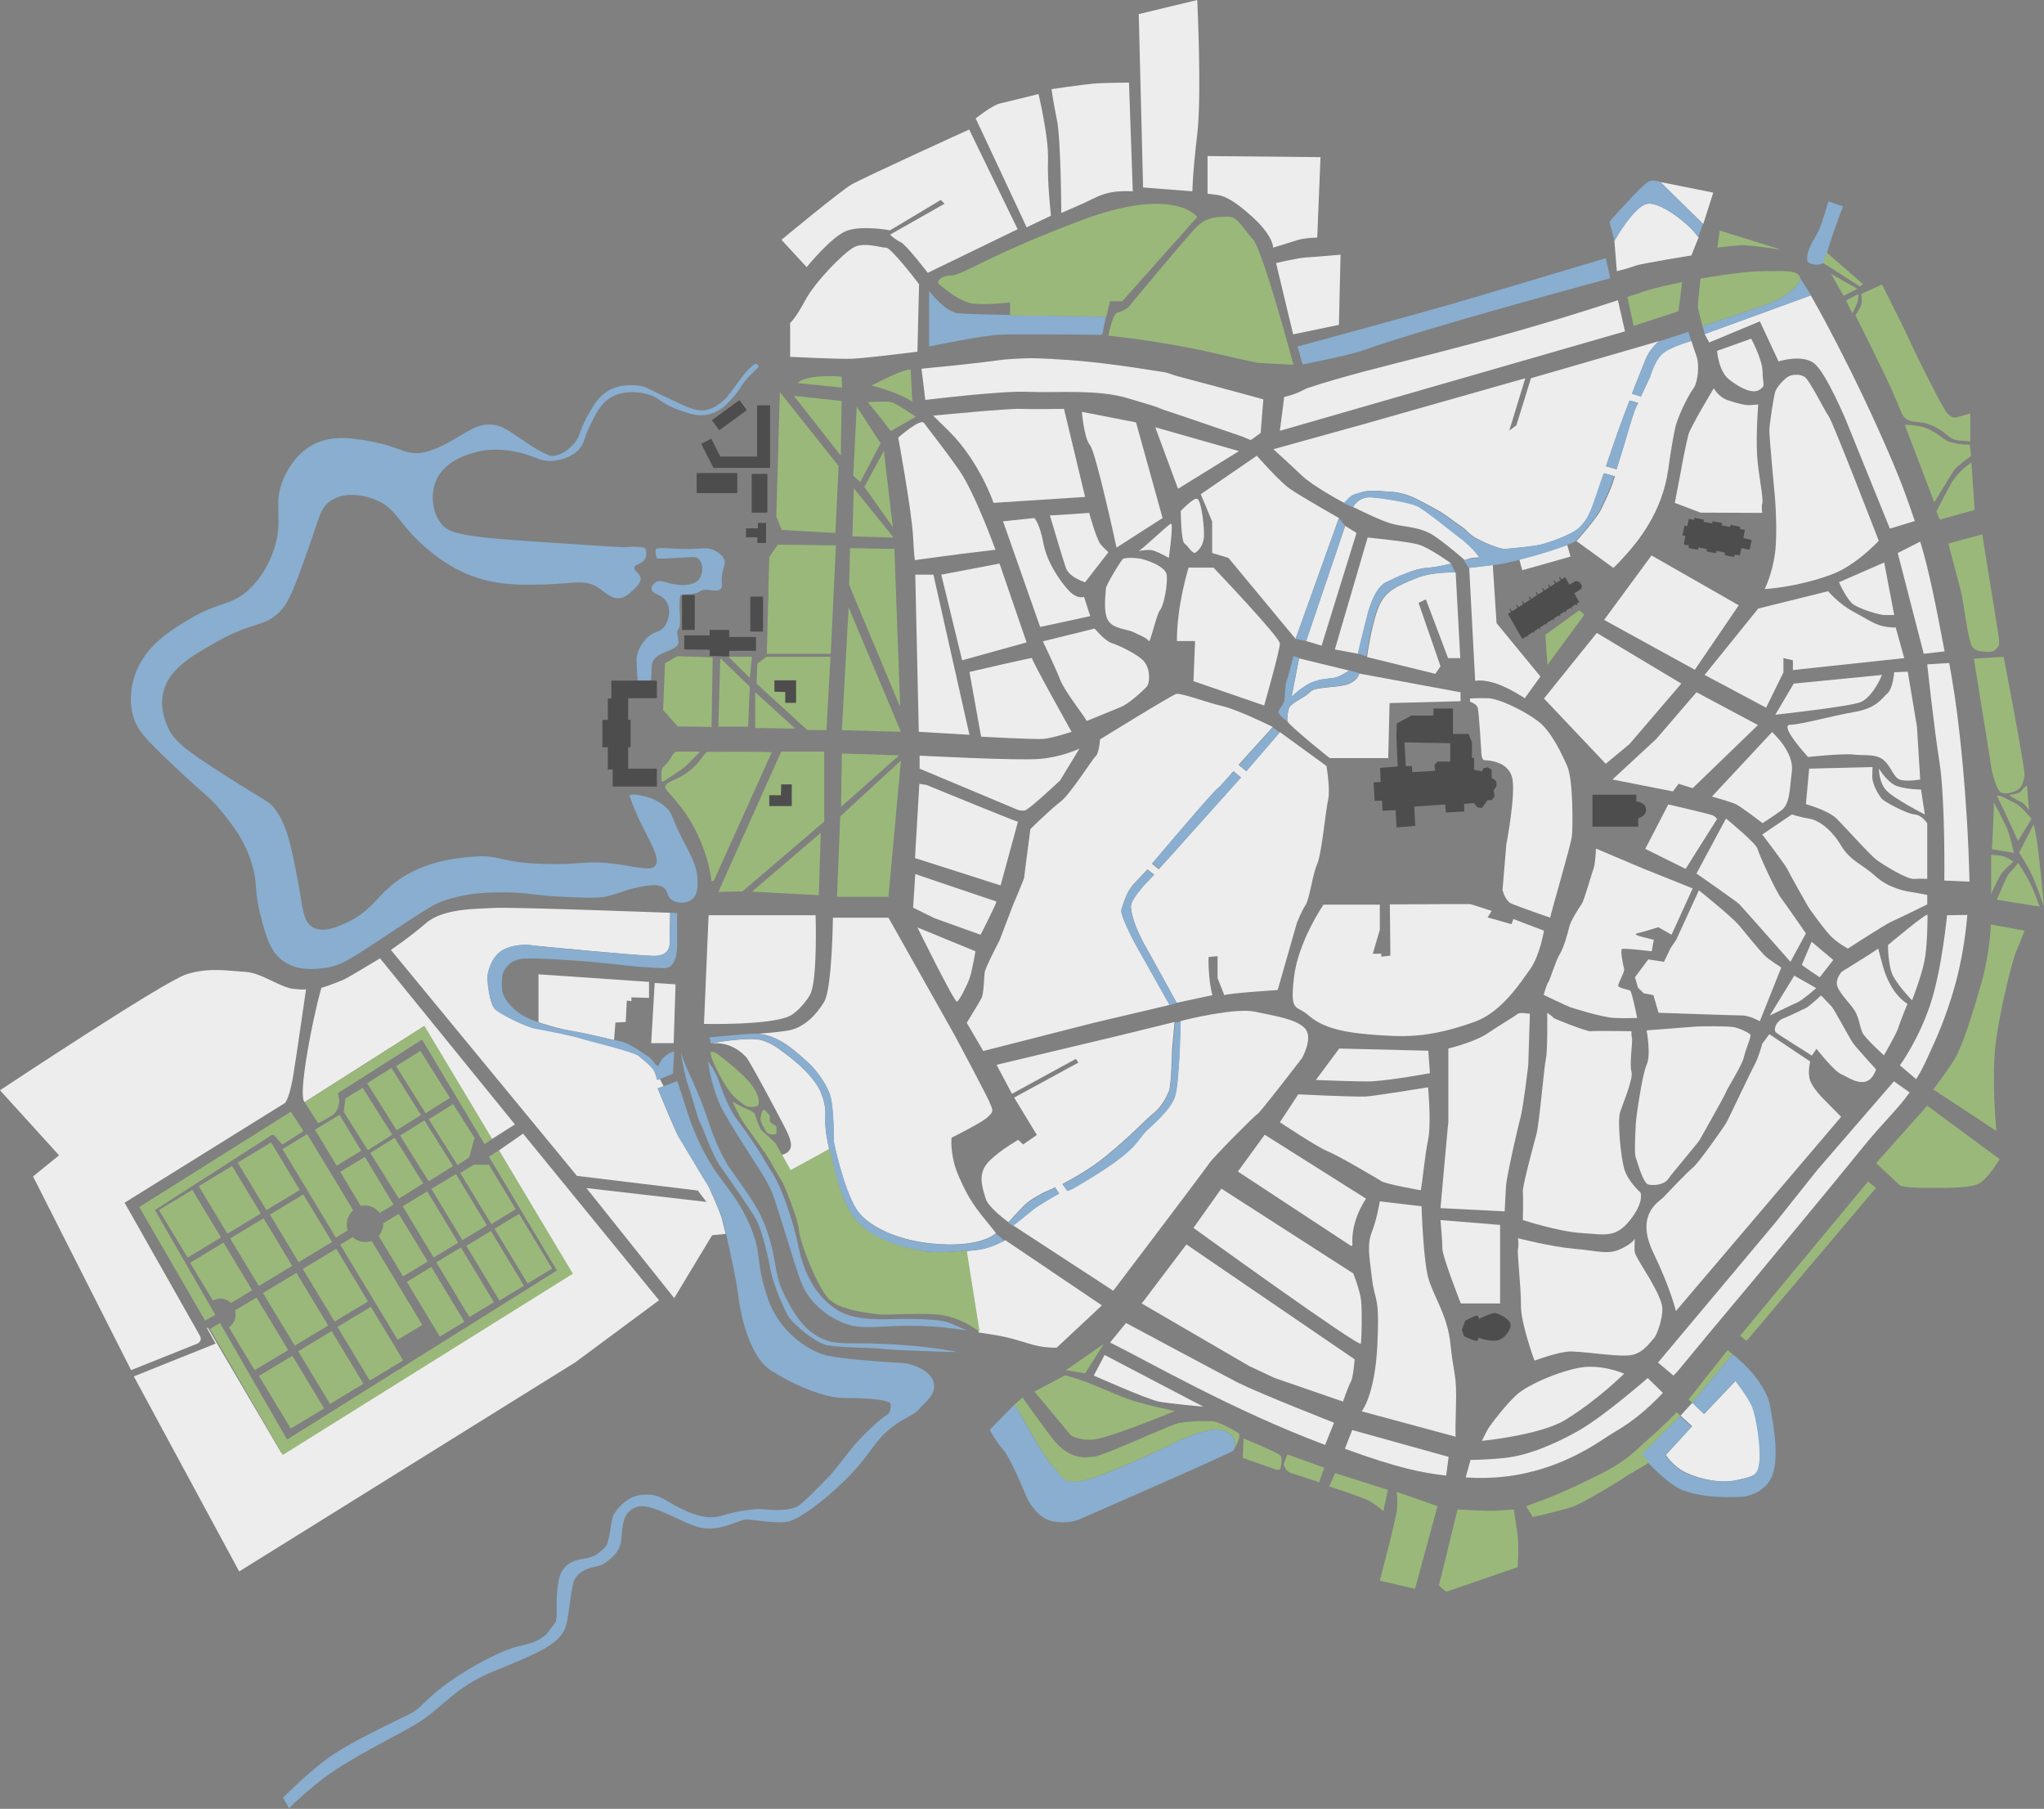 <?xml version="1.0" encoding="utf-8"?>
<!-- Generator: Adobe Illustrator 26.5.0, SVG Export Plug-In . SVG Version: 6.00 Build 0)  -->
<svg version="1.1" id="Livello_1" xmlns="http://www.w3.org/2000/svg" xmlns:xlink="http://www.w3.org/1999/xlink" x="0px" y="0px"
	 viewBox="0 0 754.6 667.6" style="enable-background:new 0 0 754.6 667.6;" xml:space="preserve">
<rect x="0" y="0" width="754.6" height="667.6" fill="#808080" stroke="none"/>
<style type="text/css">
	.st0{display:none;}
	.st1{display:inline;stroke:#000000;stroke-width:0.89;stroke-miterlimit:10;}
	.st2{fill:#EDEDED;}
	.st3{fill:#89AECF;}
	.st4{fill:#9AB87A;}
	.st5{fill:#4D4D4D;}
</style>
<g id="Livello_2_00000101073911736054876400000007648433737962889123_" class="st0">
	<path class="st1" d="M367.8,519.8c-18.3-2.7-59.9,12.2-102.8,14.9c-22.6,1.4-47.8,2-65.3,16.3C63.9,662.1,42.8,463.5,40.2,441.4
		c-0.5-21.3,67.4-107,64-124.1L58.4,254c-5.6-30,36.8-42.9,45.6-40.5c-4.6-31.3,26.6-28.8,52.2-39.9c10.8-7.3,23.7-18.4,33.1-9.6
		c5.1,4.7,17.2,4.7,20.1,4.2c2.7-0.5,3.2-1.6,8-13.4c2.7-6.7,6.4-7.9,9.7-10.1c6.5-4.6,10.6,1,12.1,1.4c8.5,2.3,14.9,7.6,21.7,5.9
		c7.5,1,10-9,18.4-17.8c17.4-18.4,20.4-22.2,19.7-29.7c-0.6-5.5,1.3-5.1-1.6-14.9c-1-3.3,2.6-6.5,4.5-9.6c3.1-5,7.2-3.2,16.1-4.1
		c20.3-2,21.8-21,49.6-35.6c5.8-3,18.1-5,35.6-8.2c3.8,0.1,30.7-2.5,34.7,8.8c2.6,7.4-6.4,14.2-3.1,19.4s13.4,0.2,23.5,3.8
		c12.1,4.4,16.9,18.6,22.5,34.7c13.6,39.3,75.9-0.5,77.3,2.2c52.7-1.4,80.4-43.5,116.9-0.7c15.4,18.1,60.9,149.2,66.6,168.1
		c21.7,132.9-61,174.7-64.9,184.8c-22.1,26.4-27.6,36.5-67,81.2c-22,33.9-87.1,15.8-117.3,10.1c-11-2.1-24.4-11.4-48.2-10
		c-17.8,4.6-32.2,7.7-41.9,10.6L367.8,519.8z"/>
</g>
<g id="Livello_1_00000049217459411168692530000013546976312261620393_">
	<g id="a">
		<path class="st2" d="M112.4,406.8l44.2-28.1l25,41.7l8.5-5.4l-49.8-61.3c0,0-12,7.3-13.7,8s-7.1,2.8-7.8,2.8
			S109.4,403,112.4,406.8z"/>
		<polyline class="st2" points="49.4,508 79.6,495.9 76.4,490.2 76.7,490 103.9,536.3 210.9,469.5 184.2,424.6 193.1,418.4 
			243.3,479.9 212.4,502.8 88.3,580 		"/>
		<path class="st2" d="M477.4,123.4l-6.3-26.3c0,0,7.8-1.9,11.3-2.1s12.5-1,12.5-1l-0.6,25.9L477.4,123.4L477.4,123.4z"/>
		<path class="st2" d="M470,91.4c0,0,0.2-4.2-7.6-11.3s-11.1-7.9-13.3-8.2s-3.3-0.4-3.3-0.4V57.6l41.7,0.4l-1.2,29.7
			c0,0-4.5,0-7.6,1S470,91.4,470,91.4L470,91.4z"/>
		<path class="st2" d="M489.7,282.7l-17.2-12.5l-12.4,14.4l-2.8-2.3c0.1-0.1,0.1-0.2,0.1-0.2l12.5-13.8c0,0-13.4-6.6-18.7-7.7
			c-5.3-1.2-15.2-4.9-16.9-4.5c-1.7,0.4-28.2,16.8-28.2,16.8s-0.3,5-1.6,6.2c-1.3,1.2-9.4,14.1-13,16.8S380.4,306,380.4,306
			s-2.3,17.4-2.3,17.9S374,334,374,334l-5,13.1c0,0-5.3,10.1-5.5,11.9s-0.3,7.9-1.2,9.5c-0.9,1.7-5.4,9-5.4,9l6.1,10.4l40.8-10.4
			l28-6.6l-13-23.1c0,0-5.4-10.3-4.8-12.1c0.7-1.8,1.6-6.3,4.7-9.6l4.9-5.2l2.5,1.9l-4.2,4.4l-2.1,2.7c0,0-2.4,2.9-2.3,4.9
			c0.5,6.4,5.8,15.2,5.8,15.2l5,9l6.1,11.1l13.2-2.8c0,0-0.8-2.6-1.2-7.3c-0.4-4.6-0.2-6.8-0.2-6.8l3.3-0.3v8.1l2.5,6.3
			c1.2-0.7,19.7-1.9,19.7-1.9l7-24.5c0.5-1.3,1.8-4.6,3.3-6.9s2.6-11.4,4.2-14.9c1.7-3.5,3.2-20.1,4.1-23.8
			C491.2,291.4,489.7,282.7,489.7,282.7z M425.3,318.8l0.3-0.4c0,0,22-26,23.8-27.3c1.2-0.9,3.9-4.2,5.9-6.4l2.8,2.3l-30.3,33.8
			L425.3,318.8z"/>
		<path class="st2" d="M502.4,248.7l-0.6-0.1c0,0-0.2,2.1-3.5,3.7c-3.3,1.6-12.7,1.1-14.4,2.9c-2.3,2.4-6.6,3.8-7.9,5.9
			c-0.4,0.7-1.2,4.7-0.4,5.6c3.1,3.4,15.3,13.1,15.3,13.1h21.6l0.5-20.3l26.2-0.7v-3.3L502.4,248.7L502.4,248.7z"/>
		<path class="st2" d="M492.7,250.2c2-0.4,5.4-2.7,5.4-2.7l-18.5-4.5l-2.8,14.3c0,0,3.1-3.1,6.6-4.9
			C486.9,250.5,490.7,250.5,492.7,250.2L492.7,250.2z"/>
		<path class="st2" d="M511.7,214.9c4.7-2.3,10.6-5,14.9-5.3c4.2-0.3,9.2-1.6,9.2-1.6s-8-5.8-12.1-7s-18.8-2.6-18.8-2.6l-12.1,41.3
			l8.6,1.6l0.8-3.3l2.5-10C504.6,227.9,507,217.2,511.7,214.9z"/>
		<path class="st2" d="M534.6,242.9h4.5l-1.7-31.6c0,0-8.7-0.4-14.8,2.2c-6.1,2.6-11.1,4.2-13.7,10.7c-2.5,6.2-4.1,17.3-4.2,18.2
			v0.1l25.2,6.2l1.9-2.8l-8.1-23.4l2.7-1.3L534.6,242.9z"/>
		<path class="st2" d="M626.3,131.4c-0.3-0.7-1.1-3.3-1.9-5.6c0,0-8.3,2.3-10.9,4.9c-2.7,2.6-4.3,8.3-4.3,8.3s-1.9,4-3.4,7.3l-3.3-1
			c1.8-4.8,3.8-9.6,4.9-12.4c1.7-4.4,5.1-7,5.1-7l-47.3,13.7l-5.4,17.4l-2.6,1.9l5.9-19.3l-60.2,17.1l-32.8,9.1
			c0,0,6.4,5.8,10.6,9.8c3.9,3.7,14.1,9.3,15.7,10.1l0,0c0,0,2.2-2.7,3.7-3.2s2.8-1,5-1.3s6.1,0.2,7.9,0.3c1.1,0,5.5,0.2,10.7,3
			s6.8,3.5,9.2,5.1c2.1,1.4,4.9,3.6,7.6,5.4c0,0,2.4,2.4,3.4,3c2.7,1.7,9.6,4.8,12,4.6c4.1-0.4,10.5-0.9,13.8-1.8
			c5.3-1.5,11.9-4.2,13.9-6.4c1.4-1.6,2.9-2.8,4.8-8.4c1.2-3.5,2.6-7.5,3.9-11.3l3.9,1.1c-0.3,0.8-0.5,1.6-0.7,2.2
			c-1.4,4.1-4.5,10.2-4.5,10.2c-2,3.8-9,11.5-9,11.5l0,0l13.6,9.9c0,0,0.7-0.4,4.8-5c3.9-4.4,13.3-15.3,15.5-31.5
			c1-7.3,1.9-12.2,2.6-15.4c0.7-3.2,4.2-11,6.8-14.5C626.8,140.9,627.5,134.8,626.3,131.4L626.3,131.4z M604,150.3
			c-0.9,1.6-4,12.5-4,12.5s-1.7,5.7-3.2,10.4l-3.9-1.1c2.3-6.9,4.3-12.5,4.3-12.5s2-5.6,4.4-11.8l3.2,0.9
			C604.4,149.5,604.1,150,604,150.3z"/>
		<path class="st2" d="M545.1,204.1c-1.4-1.7-3.8-4-6.5-6c-2-1.4-12.6-10.3-15.6-11.5c-2.9-1.2-12.6-2.9-17-3.1
			c-4.4-0.2-6.5,3.6-6.5,3.6l0,0c0.7,0.3,10.6,5.4,15.1,6.4c4.7,1.1,9.9,1,14.9,4.3c4.9,3.3,11.1,8.8,11.2,8.9l0,0l2.6-0.8l3-0.2
			C546.4,205.9,546,205.2,545.1,204.1z"/>
		<path class="st2" d="M481.7,379.5c-3.3-3.5-11.6-4.6-18.4-6.1s-24.6,2.6-27.5,3.5c0,0,0,0.1,0,0.2c0,2.2-0.5,23.1-2.1,27.7
			c-1.7,4.8-8,10.1-10.5,12.5s-2.7,4.5-9.2,9.7s-18.4,11.9-18.4,11.9l-1.6,0.6l-1.8-2.5c4.4-2.3,10.6-5.8,16.2-10.4
			c10.8-8.9,13.6-12.6,17.2-15.5s5.2-6.6,6-8.6s1.1-15.2,1.1-15.2l0.9-9.9v-0.2l-21.2,5.2L367.9,393l5.7,10.7l23.6-12.9l0.9,1.4
			l-23.7,12.9l8.4,13.8l-5.1,3.5l-1.8-1.7c0,0-9.2,5.3-12,9.4s-1.1,8.6,0,12.3c0.8,2.7,5.7,6.7,8.4,8.7c0,0,3.4-3.8,5.9-6.3
			s7.8-5,7.8-5s1.4-0.5,3.5-1.6l1.5,2.3l-0.9,0.4c0,0-7.1,4.1-8.6,5.2s-7.6,6.1-7.6,6.1l37.1,24.2c0,0,33.8-44.6,35.4-47
			s16.7-17.6,17.8-18.2c1.1-0.6,16.5-20.7,16.5-20.7S485,382.9,481.7,379.5z"/>
		<path class="st2" d="M259.9,377.9c0,0,24.7,0.6,31.8-3c2.6-1.3,6.8-6,7.8-8.8c2.3-6.7,1.6-28.3,1.6-28.3h-39.5L259.9,377.9
			L259.9,377.9z"/>
		<polygon class="st2" points="339.2,270.1 337.9,212.1 344.6,212.1 357.9,271.2 		"/>
		<path class="st2" d="M339.5,283.7l35.3,14.8c0,0,1.9,1,3.6,0.6s13-11.1,13-11.1l7.1-11.7c0,0-6.4,3.1-14.6,3.8s-44.4-1.2-44.4-1.2
			V283.7L339.5,283.7z"/>
		<path class="st2" d="M362.2,271.9c0,0,19.7,1.1,23.1,0.8s10.3-2.6,10.3-2.6s-15-26.8-14.6-27.2s-23.1,5.1-23.1,5.1L362.2,271.9
			L362.2,271.9z"/>
		<polygon class="st2" points="355.2,243.7 379,237.1 369,208 347.5,212.1 		"/>
		<path class="st2" d="M337.9,206.7l16.4-2.2l13.2-1.6c0,0-7.6-21-13.3-29.2c-5.7-8.2-11.8-15.8-13.1-17.6s-9.5,5.4-9.5,5.4
			s5,27,5.5,36.8S337.9,206.7,337.9,206.7L337.9,206.7z"/>
		<path class="st2" d="M375.8,303.3c-0.4,0.1-33.8-13.6-33.8-13.6l-2.6-0.4l-1.6,27.4l31.6,10.1L375.8,303.3z"/>
		<path class="st2" d="M362,345c0,0,6.3-12.2,5.8-12.3s-29.9-10.1-29.9-10.1l-0.8,12.4l7.9,3.9L362,345L362,345z"/>
		<path class="st2" d="M360.1,351.1c0,0-1.2,7.4-2.2,10.1s-3.7,8.1-4.6,8.5s-14.6-27.4-14.6-27.4L360.1,351.1L360.1,351.1z"/>
		<path class="st2" d="M401.2,266.1c-0.8-1.7-8.2-11-9.8-15.2s-6.4-14.2-6.4-14.2l19.1-4.7c0,0,3.9,4.6,6.2,5.3s10,4.2,12.2,7
			s2.1,7.8,0.8,9.2s-6.5,6.2-9.4,7.4S401.2,266.1,401.2,266.1L401.2,266.1z"/>
		<path class="st2" d="M384,231.4l18.5-4l-2.3-7.1c0,0-2.4,1-5.5-2.2s-8.2-10.5-9.5-17.6s-3.3-9.3-3.3-9.3l-11.6,1.2L384,231.4
			L384,231.4z"/>
		<path class="st2" d="M400.6,183.4l-33.8,2.2c0,0-5.1-15.2-16.5-26.5c-4.9-4.8-5.8-5.7-5.8-5.7s28-2.7,32.1-2.5s16.2,0,16.2,0
			L400.6,183.4L400.6,183.4z"/>
		<path class="st2" d="M387.6,190.2c0.6,0.1,14.5-0.9,14.5-0.9s2.7,9.9,4.3,11.7s2.8,2.8,2.8,2.8l-8.6,11.1c0,0-5.8-1.7-7.1-5.3
			C392.2,205.9,387.6,190.2,387.6,190.2z"/>
		<path class="st2" d="M414.7,206.2c-0.6,0.1-6.4,9.8-6.4,10.9s-1.2,8.7,0.8,11.9s6.9,3.1,9.3,4.3s5.2,2.2,5.7,3.3s2.8-9.8,4.2-11.5
			s2.9-9.7,2.4-13s-8.4-5.8-10.3-6S416.7,205.7,414.7,206.2z"/>
		<path class="st2" d="M431.5,205.9c0,0-3.5-2-5.7-2.7s-6.3,0.5-5.2,0s10.4-9.3,11.6-9.9S431.5,205.9,431.5,205.9z"/>
		<path class="st2" d="M429.2,191.2l-17,10.9c0,0-7.6-35.2-9.8-37.8s-3-12.3-3-12.3l20,3.9L429.2,191.2L429.2,191.2z"/>
		<polygon class="st2" points="457.4,166.5 434.9,180.4 426.5,157.7 		"/>
		<path class="st2" d="M441.1,204.1c0,0,3.5-1.8,3.4-7s-1.2-12.4-2.5-13s-6.1,4.5-6.1,4.5s0.1,11.1,1.4,12S439.8,203.9,441.1,204.1z
			"/>
		<path class="st2" d="M448,209.5h-9.2c0,0-4.4,14-4.3,27.1h6.7l-0.6,14.8l26.1,9c0,0,5.8-20.3,5.8-22.9
			C472.5,235.2,448,209.5,448,209.5L448,209.5z"/>
		<path class="st2" d="M465.4,159.8l1-12.4c-11.1-3.1-20.8-5.6-31.9-8.6c-1.2-0.3-3.2-1.2-4.5-1.4c-14.7-2.3-29.3-4.7-49.1-5.2
			c0,0-7.8,0.1-12.6,0.8c-4.7,0.7-18.7,2.2-21.2,2.4s-6.9,0.7-6.9,0.7l1.4,11.5c0,0,28-3.4,37.4-3c11,0.5,26.2-1.1,37.8,2.5
			c3.2,1,6,1.8,9.3,2.8c1.3,0.4,2.9,1.2,4.2,1.6c10.4,3.4,20.2,6.9,26.8,9.1c2.8,0.9,3.3,1.4,4.7,1.8L465.4,159.8L465.4,159.8z"/>
		<path class="st2" d="M485.8,398.6l8.6-11.6l32.9,0.8l0.6,8.3c0,0-13.5,2.5-21.3,3C502.1,399.3,485.8,398.6,485.8,398.6z"/>
		<path class="st2" d="M472.5,414.2l6.8-10.3c0,0,19.8,1,25,0.8c2.6-0.1,22.9-3.4,22.9-3.4s1.3,13.2,0,19.5s-2.1,16.3-2.7,18.5
			c0,0-12.6-2.2-14.4-3.3c-1.8-1.1-16.2-9.6-20-11.1S472.5,414.2,472.5,414.2z"/>
		<path class="st2" d="M504.3,442.4c-5.2,8-5.2,14.7-5,17c0,0.3-0.3,0.6-0.6,0.4L457,432.4l9.9-13.6L504.3,442.4L504.3,442.4z"/>
		<path class="st2" d="M440.6,453.2l10.3-14.5l48.7,31.3c0,0,2.6,6.5,2.9,10.2c0.4,3.7,0.2,14-0.1,15.7
			C502,497.6,440.6,453.2,440.6,453.2L440.6,453.2z"/>
		<path class="st2" d="M421.5,481.1l16.5-21.8l62.1,42.4c0,0-0.5,6.8-1.4,8.3s-2.9,7.3-2.9,7.3l-25.2-8.7l-9.4-4.4L421.5,481.1z"/>
		<path class="st2" d="M537.5,530.3l-34.8-9.4c0,0,4.9-5.8,5.8-24.6c0.9-18.7-0.9-15.4-2-24.4s-1.8-12.7,0-17.3s2.9-11.2,2.9-11.2
			l15.4,1.8c0,0,0.6,19.1,2.4,26.1c1.8,7,7.2,13.8,8.3,25s2.4,10.5,2,23.1C537.1,532.2,537.5,530.3,537.5,530.3L537.5,530.3z"/>
		<path class="st2" d="M531.8,450.3l22,1.8v29h-14.5c0,0-6.8-17.3-6.8-20.2S531.8,450.3,531.8,450.3z"/>
		<path class="st2" d="M547.1,531.8c0,0,21.5-2.1,30.7-7.7c12.1-7.4,21.8-17.1,21.8-17.1s-8.4-3.7-16.5-2.2s-18.4,6.1-22.6,9.5
			c-4.2,3.5-10.3,11.7-11,12.8S547.1,531.8,547.1,531.8z"/>
		<path class="st2" d="M566.5,502.2c0,0-5.1-13.9-5-20.4s-1.5-19.6-1.1-20.9s0-3.9,0-3.9s11.9,3.1,20.7,3.9c8.8,0.7,12.5,2.4,17.4,0
			s5.1-3.9,5.1-3.9s-0.4,4,0,5.5s5.7,9.7,5.9,10.3s4,6.4,4.2,10.1s-2,9.9-3.1,11s-3.5,5-7.7,6.1c-4.3,1.1-14.9-0.9-22.7-1.2
			C575.7,498.7,566.5,502.2,566.5,502.2z"/>
		<path class="st2" d="M555.5,447.1c-0.4,0-23.7-1.2-23.7-1.2s2.9-32.7,2.9-31.6s0-23.7,0-23.7V387c0,0,9.7-2.4,14.3-5.5
			s10.5-6.6,11.3-7.3s4.5,0,4.5,0l-0.6,18.9c0,0-1.8,15.5-2.9,19.5s-5.1,21.8-5.3,25S555.5,447.1,555.5,447.1L555.5,447.1z"/>
		<path class="st2" d="M562.2,450.3c0,0,13.2,4.3,21.7,4.8s12.5,2,17.9-4.8s3.8-10.2,3.8-10.2s-4.7-4.1-6-8.8
			c-1.3-4.7-2.5-17.6-1.5-20.8s5-12.4,4.2-15s0.5-11.1,0.2-12.3s-0.2-2.6-0.2-2.6s-13.8-0.2-15.1,0s-13.8-4.7-13.8-5
			s-2.2-1.8-2.2-1.8s0.2,14.1-0.5,17.1s-2.4,23.8-3.5,27.8s-5.2,19.3-5,21.1S562.2,450.3,562.2,450.3L562.2,450.3z"/>
		<path class="st2" d="M607.9,380.3c0,0,1.7,9.1,0,12.7s-4,20.4-4,21.7s-0.7,10.9,0,12.6s2.6,9.4,4.7,9.9s5.9,0,7.3-2.1
			s11.1-13.4,11.6-14.4s9-15.8,9.7-17.6c0.7-1.8,5.9-9.8,6.6-12.9s2.8-7.6,2.4-8.3s-4-2.4-6.1-2.8s-11.6-0.4-14.2-0.2
			S607.9,380.3,607.9,380.3L607.9,380.3z"/>
		<path class="st2" d="M617.1,345l7.8-17.1l-18.2-7.3l-17.5-7.4c0,0-0.2,5.6-0.9,7.4s-3.5,11.9-4.4,13.1s-4.1,6.2-4.6,8.5
			s-2.1,7.8-3.5,10s-3.5,9.3-4.2,10.3c-0.7,0.9-1.7,4.7-1.7,4.7s8.3,4,9.7,4.5s12,3.8,16.3,4s8.5,0,8.5,0s-1.9-9.7-2.6-10.1
			s-4.5-0.9-4.4-1.9s2.5-5.2,2.2-6.1s-1.4-6.4-0.9-7.3c0.3-0.5,11.1,0.8,11.1,0.8s0.6-4,0.8-4.2c0.2-0.1-8.8-1.8-6.3-2.4
			c3-0.7,7.9-2.3,7.9-2.3L617.1,345L617.1,345z"/>
		<path class="st2" d="M622.3,320.7l-14.9-7.4l8.5-16.4c0,0,15.1,3.5,16.3,4s1.7,1.4,1.7,1.4s-4.7,7.4-5.7,9
			S622.3,320.7,622.3,320.7L622.3,320.7z"/>
		<path class="st2" d="M626.3,322.4l10.9-20.3c0,0,11.1,9.1,11.6,11.1s6.6,15.4,8.7,18.2c2.1,2.8,9.2,13.1,9.2,13.1L661,355
			c0,0-17.9-20.3-18.9-21.3S626.3,322.4,626.3,322.4L626.3,322.4z"/>
		<path class="st2" d="M711.5,333.8v-3.5c0,0-4-0.8-6.1-1.1s-8.3-1.5-13-5.8s-9.4-5.7-12.7-11.3s-8-9.3-11.6-9.9s-6.6-1.6-6.6-1.6
			l-10.9,7.4c0,0,8.7,11.5,9.2,12.7c0.5,1.1,7.3,13.4,8.3,14.8s4.7,6.6,7.3,9.5s6.8,5.1,6.8,5.1s13.9-9,16-9.9
			S711.5,333.8,711.5,333.8L711.5,333.8z"/>
		<path class="st2" d="M705.9,369.2c0,0,3.4-8.8,4.5-14.2c1.2-5.7,1.2-16.1,1.2-17.3S697,348.8,697,348.8s0,8.4,2.1,11.8
			C701.6,364.9,705.9,369.2,705.9,369.2z"/>
		<path class="st2" d="M704.2,370.5c0,0-2.6,6.2-3.3,8.6s-5.4,10.4-5.4,10.4s-7.1-6.4-8-8.5s-1.2-5.4-2.8-8s-5.4-6.1-6.4-9
			c-0.9-2.8,1.7-5.4,1.7-5.4l10.1-6.3l3.3-2.2c0,0,1,4,1.7,6.4C696.2,360.6,699,367.3,704.2,370.5L704.2,370.5z"/>
		<path class="st2" d="M692.6,394.7c0,0-7.3-8-8.5-9.7s-7.1-12.7-7.8-13.4s-4-4.2-4-4.2s-4.5,4.2-5.7,4.7s-5.7,2.8-8.3,3.8
			s-3.8,4.2-2.6,5.2s13.2,8.5,13.2,8.5l1.7-2.5c0,0,6.6,8.4,9.2,9.4S689.6,403.4,692.6,394.7L692.6,394.7z"/>
		<path class="st2" d="M679.7,412.2l-6.8-6.9c0,0-3.5-3.5-4.6-6.4s0-7.1,0-7.1l-15.1-10.1l-2.6,3.5c0,0-1.2,4.6-2.8,7.7
			c-1.7,3.1-9.7,20.2-10.6,21.7S627,429.4,624.9,431c-2.1,1.7-9.4,9.4-11,11.1c-1.6,1.5-9,5.7-4.8,17.2c0.3,0.9,0.7,1.9,1.2,2.9
			c6.6,13.7,8.4,21.7,8.4,21.7L679.7,412.2L679.7,412.2z"/>
		<path class="st2" d="M711.5,324.4v-20.5c0,0-1.9-3.1-4.7-3.3s-11.1-4.7-12-5.7s-3.7-5.2-3.6-8.5l0.1-3.3l-23.4,0.6l-1.2,13.1
			c0,0,8.3,2.3,11.4,5.4s12.2,13.3,14.6,15.1s11.3,7.3,13.9,7.1S711.5,324.4,711.5,324.4L711.5,324.4z"/>
		<path class="st2" d="M710.6,300.6l-1.4-9.2c0,0-5,0-8.7-1.2s-6.8-6.5-6.8-6.5s-0.2,4.5,2.4,7.7S710.6,300.6,710.6,300.6
			L710.6,300.6z"/>
		<path class="st2" d="M708.9,287.7l-1.2-19.5l-3.4-20.3l-5,0.2c0,0-0.4,5.9-2.5,7.8s-4,5.5-12.3,6.9s-19.3,4.6-23.6,4.7
			s6.6,11.9,6.6,11.9s12.7-1.4,16.8-0.9s8.6-0.5,11.5,2.4s3.3,6.4,6.1,7S708.9,287.7,708.9,287.7z"/>
		<path class="st2" d="M694.8,249.1l-32.6,3.2l-6.8,11.5c0,0,28.1-3.1,31.6-4.7S693.4,252.5,694.8,249.1z"/>
		<path class="st2" d="M703,242.9l-41.1,4.4v-3.6l-3.5-0.8v5.3l-6.4,13l-22.7-12.1l19.8-24.5l25.8-6.4c0,0,3.8,4.6,9.4,7.6
			s8.2,5.1,12.4,5.6s3.1,0,3.1,0L703,242.9L703,242.9z"/>
		<path class="st2" d="M695.6,207.6l-16.7,7.3c0,0,3,6.7,5.5,8.3s9.1,3.8,11.5,3.8h3.4L695.6,207.6L695.6,207.6z"/>
		<path class="st2" d="M693.6,199.6c0,0-17-44-18.5-46s-7-13.3-8.9-14.5s-4.8-0.9-6.2,0s-4.2,3.8-4.7,5.7s-2.1,11.7-2.1,14.2
			s2.1,25,2.1,25s1,12.4,0,20.1s-3.8,13.3-3.8,13.3s11.4-0.5,24.5-5.3C685,208.9,693.6,199.6,693.6,199.6L693.6,199.6z"/>
		<path class="st2" d="M646.5,125l-12.6,4.5c0,0,0.5,7.5,4.5,10.6s8.5,5.4,11.1,3.8c2.6-1.7,1.2-1.7,1.2-6.8
			C650.6,132.6,646.5,125,646.5,125z"/>
		<path class="st2" d="M650.6,189.3l-22.8-0.1l-9.5-3.6c0,0,2.1-10.9,2.4-12.5c0.2-1.6,1.9-9.8,2.6-12.6c0.7-2.8,9.4-17.2,9.4-17.2
			s1.7,3.3,5.4,4.5s6.4,1.9,8.4,1.7s2.6-0.2,2.6-0.2s-0.9,11.2-0.4,19c0.5,7.2,2.4,15.6,1.9,17.4
			C650.2,187.3,650.6,189.3,650.6,189.3L650.6,189.3z"/>
		<polygon class="st2" points="609.7,205 641.9,223.4 625.7,247.2 592.2,228.8 		"/>
		<polygon class="st2" points="620.7,252.3 589.5,233.6 570,257.8 592.8,281.9 601.6,274.6 		"/>
		<polygon class="st2" points="595.3,287.7 611.5,272.7 626.3,255.5 649,267.6 624.9,290.9 619.7,289.3 617.6,292.1 		"/>
		<path class="st2" d="M632,294l22.2-23.8c0,0,8.3,7.3,7.3,14.6c-0.9,7.3-0.7,12-4,14.4s-6.8,4.6-6.8,4.6s-7.8-6-9.9-7
			C638.6,295.8,632,294,632,294L632,294z"/>
		<path class="st2" d="M572.3,338.7c0-0.9,7.6-26.6,8-30s0.5-20.9-1.7-25.9s-6.1-13.2-10.9-16.7c-4.7-3.6-14.2-8.3-18.4-8.4
			s-6.6,0.1-6.6,0.1v1.2c0,0,2.3,0.7,2.8,2.1s1.4,16.9,1.4,16.9s0,2.6,1.3,2.6s8.4,0.4,10,6.2s-2.1,24.9-2.1,24.9l-1.4,16.7
			c0,0,0.9,4.2,3.5,5.2C561,334.8,572.3,338.7,572.3,338.7L572.3,338.7z"/>
		<path class="st2" d="M509.9,353.1l0.1-1.1h-3.2l2.6-8.8v-9.3h-20.8c0,0-9.4,13.7-10.9,26.9s0.7,9.9,5.3,13.9s10.8,6.1,22.6,7.1
			c11.8,0.9,21.1,1.7,38.9-4.7c9.9-3.6,16.8-14.4,20.4-19.4c3.6-5,5.1-14.2,5.1-14.2l-11.3-4.3l-0.7,1.9l-8.8-2.5l1.5-2.4l-7.8-2.5
			h-10.7l-19.1,0.1l0.2,18.9L509.9,353.1L509.9,353.1z"/>
		<polygon class="st2" points="487.9,238.3 482.2,236.6 496.6,194.1 500.8,196.7 		"/>
		<path class="st2" d="M478.3,235.8l16-44.6c0,0-14.1-8-18.1-10.8S464,168.2,464,168.2l-20.7,14.2l4.2,10.1v11.6l6,1.8L478.3,235.8
			L478.3,235.8z"/>
		<path class="st2" d="M597.3,110.8c-55.3,18.2-88.4,23.7-114.5,32.4c-1.4,0.5-4,2.3-8.7,3.3l-1.6,12.5l127.4-36.7L597.3,110.8
			L597.3,110.8z"/>
		<path class="st2" d="M717.9,240.4c-3.4-17.9-5.8-30.1-9-40.5l-8.3,4.2l9.6,37.2L717.9,240.4L717.9,240.4z"/>
		<path class="st2" d="M719.6,244.7c0.4,2,0.7,4.1,1.1,6.3c2.5,14.2,5.7,43.6,6.4,74.4l-9.3-0.4c0,0,0.4-29.7-1.8-43.8
			c-2.2-14-4.5-36-4.5-36L719.6,244.7z"/>
		<path class="st2" d="M726.3,337.7c-0.8,9.1-2.3,18-4.7,26.5c-3.2,11.5-7.7,21.1-7.7,21.1c-2.2,4.7-3.8,8.8-6.5,13l-6-5.1
			c0,0,6.7-9.1,11.1-22.1c4.4-13,6.3-33.3,6.3-33.3L726.3,337.7z"/>
		<path class="st2" d="M617.8,507.7c0.6-0.6,1.2-1.2,1.8-1.9c15.4-18.8,21.1-25.1,43.1-51.9c7.1-8.6,13.3-16,25.3-30.8
			c6.9-8.5,12.8-13.9,17-19.9l-5.8-4.1L671,431.7l-15.7,19.7l-43.2,51.5L617.8,507.7L617.8,507.7z"/>
		<path class="st2" d="M541.1,545.3c4.4,0.3,9.4,0.3,15.2-0.4c18.4-2.3,31.1-10.7,37.4-14.9c4.1-2.7,10.1-5.3,20.2-15.9l-5.6-5.5
			c0,0-16.2,14.2-25.8,19.6s-19.2,9.1-27,9.9s-12.6,0.7-12.6,0.7L541.1,545.3z"/>
		<path class="st2" d="M496.5,534.7c20.1,7.4,29.1,8.9,36.5,9.8c0.3,0,0.6,0.1,0.9,0.1l0,0l0.9-6.9l-35.6-9.9L496.5,534.7
			L496.5,534.7z"/>
		<path class="st2" d="M409.8,495.5c14.6,7.2,45,24.9,79.4,37.8l3.3-8.2c0,0-26.6-10.4-35.5-14.8c-3-1.5-41.3-22-41.3-22
			L409.8,495.5C410,495.5,409.5,495.4,409.8,495.5"/>
		<path class="st2" d="M668.5,109l-39.2,14.3l1.7,3.1l18.7-7.8l6.9,14.8c0,0,8.9-2.9,13.4,0.9c4.4,3.9,11.4,20.6,11.4,20.6
			l16.3,40.2l9.2-2.8l0,0c-2.4-7.1-4.8-13.9-8.1-21.6C683.7,135.2,668.5,109,668.5,109L668.5,109z"/>
		<path class="st2" d="M653.4,374.8l9-14.7l8.1,4.6c0,0-4.6,4.1-6.8,5.2C661.4,370.9,653.4,374.8,653.4,374.8L653.4,374.8z"/>
		<path class="st2" d="M665.2,356.1c0.7,0.7,6.6,4.6,6.6,4.6l5-6.4l-8-6.7L665.2,356.1L665.2,356.1z"/>
		<polygon class="st2" points="240.4,385 248.7,385 249.4,363.3 241.7,362.8 		"/>
		<path class="st2" d="M198.8,377.3v-17.7l40.8,2.8v5.9l-6.5-0.2v1.4l-1.7-0.2l-0.4,7.9l-3.8,0.2l-0.5,6.5c0,0-10.1-2.5-13.6-3
			C206.4,379.9,198.8,377.3,198.8,377.3L198.8,377.3z"/>
		<path class="st2" d="M562.9,257.7c0,0-5.5-3.7-10.5-5.4s-7.8-1-7.8-1l-2.2-41.7l8.7-1.1l1.4,21.5l16.2,19.7L562.9,257.7
			L562.9,257.7z"/>
		<path class="st2" d="M627.2,328.6c0,0,12.1,9.7,14.8,12.9c2.6,3.2,7.9,9.6,9.4,11.1s6.2,4.5,6.2,4.5l-7.9,19.8c0,0-4-2.1-6.2-2.1
			s-31.2-1-31.2-1l-1.9-6.5l-3.6-0.7l-2.1-2.1l-1.1-3.8l4.9-6.6l5.8,0.9l2.4-5l2.1-3.1L627.2,328.6L627.2,328.6z"/>
		<path class="st2" d="M403.8,507.7l4-7.6l36.5,19.1c0,0-12.3-1.1-16.5-1.9S403.8,507.7,403.8,507.7L403.8,507.7z"/>
		
			<rect x="561.2" y="204" transform="matrix(0.962 -0.272 0.272 0.962 -34.555 162.623)" class="st2" width="18.5" height="4.4"/>
		<path class="st2" d="M365.7,452.6c-5.7-6.9-8.1-10.1-11.6-18.1c-3.6-8-2.8-14.6-2.8-14.6s11.1-5.5,13.2-7.5s2.4-2.2,0.9-5.3
			c0.1-0.6-12.9-24.9-12.9-24.9L328,338.7h-20.5c0,0-0.3,26.1-3.2,31c-2.9,4.8-7,9-12.2,10.4c-1.9,0.5-6.6,1-11.6,1.4
			c-0.2,0-0.5,0-0.7,0.1c7.8,0.3,14.8,7.2,18.7,10.7c2.3,2.1,6.2,7,7.8,11.5c1.6,4.5,1.5,17.7,1.5,17.7s3.5,17.1,8.3,24.7
			c3.8,6,15,12.1,31,13c14.5,0.8,19.6-3.2,20.5-4c0.1-0.1,0.1-0.1,0.1-0.1L365.7,452.6z"/>
		<path class="st2" d="M371.1,457.7c0,0-0.1,0.1-0.3,0.2c-1.1,0.6-5.2,2.7-9.1,3.3c-1.1,0.2-2.7,0.4-4.5,0.5c-0.1,0-0.3,0-0.4,0
			l0.2,1.2l4.3,28.9c1.4,0.2,2.7,0.4,4,0.6c12.9,1.9,15.3,5.1,24.8,5l16.7-15.6L371.1,457.7z"/>
		<path class="st2" d="M306.1,424.1c-0.8-3.5-1.3-6.5-1.4-9c-0.2-3.8,0.7-5.8-1.5-11.5c-3-7.9-14.8-15.8-14.8-15.8
			c-1.1-1-4.2-3-7.3-3.9c-4.1-1.2-16.7,0.7-18.1,1.2l0,0c7.2-0.6,11.3,3.9,12.4,5s7.5,13.1,7.5,13.1s7.3,13.5,8,15.3
			s1.7,4.1,0.7,5.8c-1,1.7-3,1.9-3,1.9l3.2,5.9l12.8-7L306.1,424.1L306.1,424.1L306.1,424.1z"/>
		<polygon class="st3" points="304.5,424.9 304.5,425 306,424.1 		"/>
		<path class="st2" d="M338.7,129.8l0.6-24.9c0,0-10.3-13.6-12.2-13.5s-8.2-2.3-12.1,0s-14,12.5-17.7,19.4s-5.6,8.4-5.6,8.4v12.5
			c0,0,17.2,0.9,23,0.7C320.7,132.1,338.7,129.8,338.7,129.8L338.7,129.8z"/>
		<path class="st2" d="M442,0c0,0,1.7,35.3,0,49.5s-1.8,21.1-1.8,21.1L422,69.2l-1.6-64L442,0L442,0z"/>
		<path class="st2" d="M418.2,70.6c0,0-4.9-0.3-8.5,0.5c-3.7,0.8-5.4,1.9-8.6,3.4s-9.3,4.1-9.3,4.1s-0.1-26.9-1.6-34.3
			s-2-11.4-2-11.4s10.8-1.6,15.1-2s13.5-0.4,13.5-0.4L418.2,70.6L418.2,70.6z"/>
		<path class="st2" d="M360.2,43.7c0,0,6.2-4.9,8.9-5.5s14.3-3.5,14.3-3.5s3.8,15.9,3.5,24.3s1.1,20.6,1.1,20.6l-9,4.3
			C379.1,84,360.2,43.7,360.2,43.7z"/>
		<path class="st2" d="M375.7,84.6l-33.2,16.1c0,0-7.9-10.4-10.1-11.4s-3.8-2.7-3.8-2.7l20.1-11.4l-1.4-1.4L328.6,85
			c0,0-10.7-2-16.3,0.3s-14.5,13.3-14.5,13.3l-9.3-10.1c0,0,21.5-17.8,25.7-20.3s43.6-20.4,43.6-20.4L375.7,84.6z"/>
		<path class="st2" d="M625.6,85.8c-2.7-3.4-12.3-11.2-17.3-10.6S596,88.9,596,88.9l0.9,11.2c0,0,4.5-1.1,6.8-2s20.7-3.8,20.7-3.8
			l2.7-6.7C626.7,87.2,626,86.3,625.6,85.8z"/>
		<polygon class="st2" points="613,67.2 613,67.2 628.8,82.7 632.5,71.1 		"/>
		<path class="st2" d="M113,365c0,0,0.6,0.5-4.5,0s-12-6-17.9-6.3s-13.4-1.8-21.8,0.9S0,402.4,0,402.4l21.8,24l-9.6,7.8l36.2,71.5
			l24.5-9.8c0,0,2-1,0.9-2.9S46,443.9,46,443.9l59.2-36.8c0,0,1.7-1.7,3.1-10.4S113,365,113,365L113,365z"/>
		<path class="st2" d="M620.4,522.5l4.3,3.9L615,537c0,0,2.8,4.5,7.8,6.7c4.9,2.2,12.6,4,18.7,2.5c6.1-1.4,7.6-1.5,8.2-6.8
			c0.6-5.3-1.2-16.3-2.6-20c-1.4-3.7-6.3-9.8-6.3-9.8l-11.6,12.2l-4.4-4.1"/>
		<path class="st2" d="M261,436.9c-0.9-1.3-8.8-14.7-10.3-17c-1.4-2.2-7.9-18.2-7.9-18.2l2.2-0.8l-1.6-3l-0.9,0.4
			c0,0-0.2-1.7-1.1-3.3c-0.8-1.7-4.1-4.2-5.9-5.7s-18.9-5.5-21-6.3c-2.1-0.7-13.9-3.2-17-3.7s-12.9-5.2-14.9-7.2
			c-1.5-1.5-2.2-6.5-2.5-9.6c-0.1-1.3-0.2-2.6,0.2-3.9c0.7-2.6,2.2-6.7,6.4-8.5c5.4-2.2,10.4-1.1,10.4-1.1s38.9,3.8,44.5,3.8
			c6,0,5.6-4.5,5.6-4.5l0.2-11.4c0,0-58.6-2.2-65-1.8s-18.8,0.1-25.1,5.6c-6.3,5.4-13,9.9-13,9.9L213,434l44.6,5.4l3.2,4.2
			l-44.3-5.1l32.4,40.6l14-23.2l5-0.5c-0.9-3.7-1.6-6.5-1.8-6.9C265.6,447,261.9,438.2,261,436.9z"/>
	</g>
	<g id="b">
		<path class="st3" d="M244.6,390.7c-1.4,1.7-1.4,3.2-2.1,2.6c-0.7-0.6-2.5-3.2-3.4-3.5c-0.9-0.4-6.7-5-10.2-5.5
			c-3.5-0.6-13.8-3.2-18.6-4s-5.4-0.8-13.2-3.6c-7.7-2.8-11.1-8.1-11.6-10.7s-0.1-6.6,0.4-7.4s2.1-4.5,7.7-4.8
			c5.5-0.4,24.8,1.2,24.8,1.2l17.3,1.8c0,0,8.8,0.6,9.9,0.5c1.1-0.1,4.6-0.5,4.4-9.9c-0.1-9.4,0-10.4,0-10.4l-2.6-0.1l-0.2,11.4
			c0,0,0.2,4.4-5.4,4.5s-44.7-3.8-44.7-3.8s-5-1.2-10.4,1.1c-5.4,2.2-6.7,8.8-6.8,10.6c-0.1,1.8,0.8,9.8,2.8,11.8s11.8,6.7,14.9,7.2
			c3.1,0.5,14.9,2.9,17,3.7c2.1,0.7,19.2,4.8,21,6.3s5.1,4,5.9,5.7c0.8,1.7,1.1,3.3,1.1,3.3l0.9-0.4l4.9-2l0.5-8.1
			C248.7,387.9,246,389,244.6,390.7z"/>
		<path class="st3" d="M452.2,528.1c-4.9-2.1-16.3,3.3-16.3,3.3s-26.5,13-35.4,14.9s-8.4-2.1-11.7-5c-3.3-3-14.1-23.1-14.1-23.1
			l-9.3,9.5c0,0,1.9,3.8,4.9,7.3c3,3.4,8.7,17.6,8.7,17.6s3.6,8,10.1,9s10.2-1.2,10.2-1.2s55.1-24,56-25c0.1-0.1,0.2-0.3,0.3-0.5
			C456.3,533.4,456.5,530,452.2,528.1z"/>
		<path class="st3" d="M664.7,102.8c-0.5,0.7-0.4,2.2-3.2,4.4c-3.7,2.9-6.1,4-13.5,6.6s-19.5,6.5-19.5,6.5l0.9,3l39.2-14.3
			L664.7,102.8z"/>
		<path class="st3" d="M608.7,67c-2.3,0.9-14.5,14.8-14.5,14.8l1.8,7.1c0,0,7.4-13.1,12.3-13.7c5-0.6,14.6,7.2,17.3,10.6
			c0.4,0.5,1.1,1.4,1.3,1.7l1.8-4.8L613,67.2C612,66.8,610.2,66.3,608.7,67z"/>
		<path class="st3" d="M423.3,350.1c0,0-5.2-8.8-5.8-15.2c-0.2-2,2.3-4.9,2.3-4.9l2.1-2.7l4.2-4.4l-2.5-1.9l-4.9,5.2
			c-3.2,3.2-4,7.8-4.7,9.6c-0.7,1.8,4.8,12.1,4.8,12.1l13,23.1l2.6-0.8l-6.1-11.1L423.3,350.1z"/>
		<path class="st3" d="M458.2,286.9l-2.8-2.3c-2,2.2-4.7,5.6-5.9,6.4c-1.9,1.4-23.8,27.3-23.8,27.3l-0.3,0.4l2.6,1.9L458.2,286.9z"
			/>
		<path class="st3" d="M457.3,282.4l2.8,2.3l12.4-14.4l-2.6-1.8l-12.5,13.8C457.5,282.2,457.4,282.3,457.3,282.4z"/>
		<path class="st3" d="M498.1,247.4c0,0-3.4,2.3-5.4,2.7s-5.8,0.3-9.3,2.1s-6.6,4.9-6.6,4.9l2.8-14.3l-2.1-0.7c0,0-2,8.1-2.5,9.1
			s-0.7,6-0.8,7.2s-1.7,3-2.2,4.1s3.6,4.1,3.6,4.1c-0.8-0.9,0-4.9,0.4-5.6c1.2-2.1,5.6-3.6,7.9-5.9c1.8-1.8,11.1-1.3,14.4-2.9
			c3.3-1.6,3.5-3.7,3.5-3.7L498.1,247.4L498.1,247.4z"/>
		<path class="st3" d="M522.5,213.5c6.1-2.6,14.8-2.2,14.8-2.2l-1.6-3.3c0,0-5,1.3-9.2,1.6s-10.1,3-14.9,5.3s-7.1,13-7.1,13l-2.5,10
			c-0.4,2-0.7,3.3-0.7,3.3l3.2,1.1c0.1-0.9,1.7-11.9,4.2-18.2C511.4,217.7,516.4,216.1,522.5,213.5z"/>
		<path class="st3" d="M607.4,133c-1.1,2.7-3.1,7.6-4.9,12.4l3.3,1c1.5-3.3,3.4-7.3,3.4-7.3s1.6-5.7,4.3-8.3s10.9-4.9,10.9-4.9
			l-1.1-3.4l-10.8,3.5C612.4,125.9,609.1,128.6,607.4,133z"/>
		<path class="st3" d="M592.9,172.1l3.9,1.1c1.5-4.7,3.2-10.4,3.2-10.4s3.1-10.9,4-12.5c0.2-0.3,0.4-0.9,0.8-1.6l-3.2-0.9
			c-2.4,6.2-4.4,11.8-4.4,11.8S595.2,165.2,592.9,172.1z"/>
		<path class="st3" d="M590.7,188.2c0,0,3.1-6.2,4.5-10.2c0.2-0.6,0.5-1.3,0.7-2.2l-3.9-1.1c-1.3,3.8-2.7,7.8-3.9,11.3
			c-2,5.6-3.4,6.8-4.8,8.4c-2,2.2-8.6,4.9-13.9,6.4c-3.3,0.9-9.7,1.4-13.8,1.8c-2.4,0.2-9.3-2.9-12-4.6c-1-0.6-3.4-3-3.4-3
			c-2.7-1.7-5.5-4-7.6-5.4c-2.4-1.6-3.9-2.3-9.2-5.1c-5.2-2.8-9.6-3-10.7-3c-1.8-0.1-5.7-0.6-7.9-0.3c-2.2,0.3-3.5,0.8-5,1.3
			s-3.7,3.2-3.7,3.2l0,0l0,0l3.2,1.5l0,0l0,0c0,0,2.1-3.8,6.5-3.6s14.1,1.9,17,3.1c2.9,1.2,13.6,10,15.6,11.5c2.7,1.9,5.1,4.3,6.5,6
			c0.9,1.1,1.3,1.8,1.2,1.7l-3,0.2l-2.6,0.8l0,0l0,0l1.7,2.7c0,0,8.8-0.9,12.3-1.5c4.2-0.7,21.1-5.1,27.1-8.3h-0.1
			c0.1,0,0.1-0.1,0.2-0.1l0,0C581.7,199.6,588.8,192,590.7,188.2z"/>
		<path class="st3" d="M431.7,402.6c-0.8,2-2.4,5.7-6,8.6s-6.4,6.7-17.2,15.5c-5.6,4.6-11.7,8.1-16.2,10.4l1.8,2.5l1.6-0.6
			c0,0,11.9-6.7,18.4-11.9c6.5-5.2,6.7-7.3,9.2-9.7s8.8-7.7,10.5-12.5c1.6-4.6,2.1-25.7,2.1-27.9l-2.1,0.4l-0.9,10.1
			C432.8,387.4,432.5,400.6,431.7,402.6z"/>
		<path class="st3" d="M390.1,441.1l0.9-0.4l-1.5-2.3c-2.2,1-3.5,1.6-3.5,1.6s-5.3,2.5-7.8,5s-5.9,6.3-5.9,6.3l1.7,1.2
			c0,0,6.2-4.9,7.6-6.1S390.1,441.1,390.1,441.1z"/>
		<path class="st3" d="M281.1,383.8c3.1,0.9,6.3,2.9,7.3,3.9c0,0,11.7,7.9,14.8,15.8c2.2,5.7,1.3,7.7,1.5,11.5
			c0.1,2.5,0.6,5.5,1.4,9l0,0l-0.1,0.1l0.2-0.1c0.4,2,1,4.1,1.5,6.4c1.2,4.9,3.5,14.9,9.2,21c4.8,5.1,13.7,8.8,24.1,10.4
			c3.7,0.6,9.6,0.4,16.2-0.2v0.1c1.8-0.2,3.3-0.4,4.5-0.5c3.9-0.6,8-2.7,9.1-3.3l-3.1-2.6c-0.9,0.8-6.1,4.8-20.5,4
			c-16-0.9-27.3-7-31-13c-4.8-7.7-8.3-24.7-8.3-24.7s0.1-13.2-1.5-17.7s-5.5-9.4-7.8-11.5c-3.9-3.5-11-10.4-18.7-10.7
			c0.2,0,0.5,0,0.7-0.1c-0.7-0.1-1.4-0.1-2.1-0.1c-2.7,0-16.6,1.4-16.6,1.4l0.5,2.2l0.6-0.1C264.4,384.6,276.9,382.6,281.1,383.8z"
			/>
		<path class="st3" d="M196.8,165c-8.2-5.4-8.4-6-12.1-7.6c-1.1-0.5-2.3-0.6-3.9-0.7c-4.8-0.1-7.9,2.5-12.4,5
			c-3.3,1.9-7.6,4.4-12.1,5.3c-6.5,1.2-8.2-1.9-18.5-3.9c-7-1.3-14.8-2.8-22,0.9c-7.1,3.7-10.2,10.6-11,12.4
			c-4.2,9.3-0.2,14.4-3.2,24.9c-0.7,2.4-2.9,9.4-8.7,15.3c-6.9,7.2-11.5,5-23.3,12.1c-6.4,3.8-16.3,9.7-19.9,20.8
			c-0.6,1.9-2.5,8-0.5,14.9c1.5,5.1,4.5,8.1,10.5,14C76.2,294.3,77,293.6,81.4,299c4.2,5.1,9.6,11.7,12.1,21.7
			c1.6,6.6,0.4,8.3,2.7,17.2c2.1,8.1,3.6,13.5,8.5,16.9c5.3,3.7,11.7,2.9,14.9,2.5c6.5-0.8,10-3.5,23.1-12.1
			c11.2-7.4,16.9-11.1,19.4-12.1c10.6-4.1,20.5-3.8,26.5-3.7c7.5,0.2,10.5,1.4,24,1.8c7.9,0.3,10,0,11.9-0.5c4.4-1,7.2-2.7,13.7-3.7
			c3.2-0.5,5.6-0.5,7.1,0.9c1.4,1.3,0.9,2.6,2.3,3.9c1.9,1.7,5.6,1.9,7.8,0.2c2.3-1.8,2.2-5.1,2.1-7.5c-0.2-4.7-1.9-7.8-5.7-15.1
			c-3.9-7.5-3.4-9.1-5.9-11.4c-3.4-3.1-7.3-4-8.9-4.3c-2.2-0.5-3.9-0.8-4.6,0c0,0,1.6,5,5,11.7c3.9,7.6,6.1,11.8,4.6,14
			c-1.7,2.4-6.8,0.4-16.2-0.7c-9.9-1.1-10.8,0.4-23.3,0.2c-18.4-0.3-17.3-3.6-28.1-2.7c-5.8,0.5-19.5,1.6-30.4,11
			c-5.5,4.8-7.8,9.5-16,13.3c-3.5,1.6-8.5,3.9-12.4,1.8s-3.7-7.1-5.7-17.6c-2.6-13.3-4-20.5-8.7-26.5c-1.9-2.5-2.1-1.8-19-12.6
			c-14-9-18-12-20.4-17.6c-0.7-1.7-2.8-6.5-1.6-12.1c1.8-8.7,10.1-13.5,19.4-18.8c14.5-8.2,18.2-5.4,24.2-11.9
			c3.1-3.4,5.3-9.4,9.6-21.5c4.5-12.4,4.7-16.6,9.2-19.2c6.2-3.7,14.1-0.8,15.6-0.2c8.3,3.1,8.5,8.7,18.5,17.4
			c3.3,2.9,10.1,8.6,19.9,11.7c9,2.8,17.9,2.5,24.9,2.3c10.2-0.3,14.3-2,19.2,1.1c2.6,1.7,5.2,4.6,8.5,3.9c1.8-0.4,3.2-1.6,4.3-2.7
			c1.5-1.4,3.1-2.9,3-4.6c-0.2-2-2.5-2.5-2.3-3.9s2.7-1.1,3.9-3.2c0.7-1.2,0.7-2.9,0-3.9c-0.5-0.7-5.2-0.7-6.2-0.5
			c-1.1,0.3-13.6-0.6-38.7-2.3c-24.6-1.7-28-3.3-30.4-6.4c-3.2-4.2-3.8-10.3-2.1-15.1c2.8-7.6,11.1-10.1,14.2-11
			c7.7-2.3,15-0.5,17.2,0c5.6,1.4,7.2,3.3,11.9,3c1.1-0.1,6.1-0.5,9.6-4.1c2.2-2.3,1.7-3.7,4.1-8.7c2.2-4.5,3.9-8,7.3-10.3
			c5.6-3.6,12.5-1.9,13.7-1.6c5.1,1.3,4.8,3.4,11.9,5.9c4,1.4,7.3,2.6,11.2,1.6s6.4-3.6,7.5-4.8c3.8-3.9,3.6-4.9,6.6-8.5
			c1.5-1.7,4.2-4,4.2-4.4c0-0.3-1.1-1-1.1-1c-0.3,0-2.2,1.2-5.1,5c-4.8,6.4-5.5,7.8-8,9.6c-1.2,0.9-2.8,2-5,2.5
			c-3.1,0.6-5.7-0.3-11.8-3.2c-10.2-4.7-10.3-5.3-12.9-5.7c-1.3-0.2-7-1.1-12.1,2.1c-3.3,2.1-4.9,5-7.2,9c-3.3,5.9-2.4,7.6-5.5,10.8
			c-0.8,0.8-4.3,4.4-8.3,3.9C202.3,168,198.8,166.2,196.8,165L196.8,165z"/>
		<path class="st3" d="M344.7,510.2c-1.2-4.6-8.4-7.1-12.2-7.2c-3.8-0.1-21.2-1.4-26.9-2.6c-5.7-1.2-17.2-7.7-21.8-20.3
			c-4.6-12.6-2.8-16.2-5.4-23.8c-3.7-11-9.8-17.8-13.4-22.8c-3.7-5-8.5-14.2-11.3-23.2S250,399,250,399l-5,1.9l-2.2,0.8
			c0,0,6.5,15.9,7.9,18.2c1.4,2.2,9.3,15.7,10.3,17s4.6,10,5.2,11.4c0.2,0.5,0.9,3.2,1.8,6.9c1.6,6.9,3.9,17.4,4.7,24
			c1.3,10,5.3,22.2,11.6,26.4s19.2,10.5,27.6,10.4s16.8,0.7,16.9,2.2s-0.1,3.4-1.5,4.1c-1.4,0.7-7.3,5.9-11,10.1
			c-3.7,4.2-8.5,10.9-10.5,12.8c-2,1.9-8,8.5-11.1,10.6s-11,1.5-13.3,1.2s-10.1,0.8-14.9,2.4s-10.6-0.1-17-3.6s-6.6-4.4-12.4-4.1
			c-5.8,0.4-10.1,5.9-10.9,8.2c-0.7,2.4-1.3,9.9-2.9,11.3c-1.7,1.4-3.2,3.5-7.8,4.1s-6.4,2.4-7.4,3.7s-2.1,3.2-2.5,9.7
			s0.6,9.1-1.2,11s-2.6,5.7-11.7,7.6s-22.9,10.3-29.6,15.5c-6.7,5.2-7.7,7.7-12,9.9c-4.4,2.2-22.3,10.4-30.6,16.6
			c-8.3,6.3-16,14.2-16,14.2l2.2,3.9c0,0,9.1-9.3,19.5-15.7s17.9-9.9,27.1-15.2s14.6-13.9,28.8-19.6c14.2-5.7,20.8-8.8,24.1-12.3
			c3.3-3.4,3.2-6.4,4.2-13.1c1.1-6.7,0.8-8.7,4-11.1c3.2-2.4,6.6-1.9,8.6-3.3c2-1.4,6-3.9,6.4-9.2s0.8-8.8,3.7-10.7
			s5.4-1.9,13.1,1.5s11.4,5.9,17.1,5.4c5.7-0.5,10.1-3.3,12.3-3.3s11.6,1.8,15.7,0.7s12.4-7.1,20.8-15.3c8.4-8.3,9.9-12.9,15.1-17.7
			s10.4-6.1,12.2-8.5C341,517.9,345.9,514.8,344.7,510.2L344.7,510.2z"/>
		<polygon class="st3" points="494.3,191.2 496.6,194.1 482.2,236.6 478.3,235.8 		"/>
		<path class="st3" d="M235.4,251.2c-0.1-0.9-0.4-6-0.4-7.4c-0.1-4.7,3.8-8.3,4.2-8.7c2.7-2.4,4.1-1.4,5.9-3.6
			c2-2.5,2.7-6.8,0.9-9.5c-1.8-2.8-5.3-2.6-5.5-4.6c-0.1-1.1,0.9-2.1,1.7-2.6c1.5-0.8,3.2,0,5.1,0.5c0.3,0.1,7.6,1.9,10.5-1.2
			c2-2.1,1.9-6.3,0-7.9c-0.7-0.6-1.5-0.7-4.1-0.5c-7.3,0.4-11.2,0.7-11.3,0.2c-0.2-0.7-0.6-2.3-0.3-3.1c0.3-0.9,3.9-0.4,9.6-0.2
			c6.9,0.3,9.2-1.2,12.7,0.9c0.8,0.5,2.6,1.5,3.1,3.4c0.3,1.3-0.2,1.9-0.7,4.1c-0.9,4.2,0.3,5.2-0.7,6.3c-1.7,1.9-5.2-0.9-8.2,1.2
			c-2,1.3-6.5,0.5-6.7,1.3c-1,4.2,0.7,10.9-0.7,12.3c-1.2,1.2,1.2-1.2,0,0c-1.4,1.4,0.9,4.3-0.5,6.2c-1,1.2-3.3,1.8-5.8,3
			c-3.2,1.6-3.3,3.3-3.5,3.7c-0.1,0.3-0.2,5.2-0.4,6.2"/>
		<path class="st3" d="M353.4,499c-6.8-1.4-16.2-2.5-27.2-3c-14.6-0.6-18.4,0.8-24.7-3c-5.4-3.3-8.1-8-10.4-12.2
			c-6.1-10.7-3.6-13.8-7.9-26.4c-2.7-7.8-5.4-11.4-13.8-23.3c-3.5-5-6.4-12.7-7.9-17.3c-4.2-12.9-7.9-18-10.2-25.6
			c0,0,1.3,8.6,2.8,12.6s3.2,11.5,4.3,13.4s4.4,11.8,7.4,16.1s11.1,15.7,13.4,19.9s4.5,14.3,5.4,19.1s5.4,15.5,7.2,17.6
			c4.4,4.8,10.4,9,13.6,9.6c5.2,1,16.1,0.8,19.7,1.3S352.3,499.1,353.4,499"/>
		<path class="st3" d="M369.5,123.5c-6.6,0.2-26.5,4.4-26.5,4.4v-20.5c0,0,5.6,7.4,10.5,8.2c3.1,0.5,46.8,1.2,54.8,1.3l-1.4,6.7
			C407,123.6,378.9,123.2,369.5,123.5L369.5,123.5z"/>
		<path class="st3" d="M357,491.1c-1.9-0.2-11.6-2.4-28.1-1.6c-7.3,0.3-12.1,0.9-17.5-1.2c-6.7-2.7-10.7-7-12.7-9.7
			c-3.2-4.4-3.6-7-10.3-28.3c-1.7-5.3-2.5-7.9-2.9-9c-2.7-6.6-4.9-9.1-12.7-21.5c-5.6-9-6.6-11.2-7.2-12.5
			c-2.6-6.2-3.7-11.7-4.2-15.6c0,0,2.7,3.6,3.7,6.6s4.1,11.2,6.7,14.5s9.1,12.8,10.5,15.5s3.5,4.9,6.1,11.1
			c2.7,6.4,5.2,14.9,6.5,21.3c1.1,5.6,4.6,17,14.5,23c6.1,3.7,16.1,3.2,18.2,3.2s16.2-0.6,22.3,1.1C351.6,488.6,357,491.1,357,491.1
			L357,491.1z"/>
		<path class="st3" d="M480.9,134.5l-1.9-6.6c0,0,42-11.4,55.9-15.4c14.5-4.2,57.9-17.2,57.9-17.2l1.7,7.4c0,0-68.9,18.5-91.2,26.6
			C497.9,131.2,480.9,134.5,480.9,134.5L480.9,134.5z"/>
		<path class="st3" d="M675,74.3c0,0-2.4,8.5-3.7,11.1s-5,7.8-4,11c0.5,1.4,5.3,2,6.2,0.1c0.4-0.9,1.6-5.5,3.1-9.9
			c1.8-5.2,3.8-10.4,3.8-10.4L675,74.3L675,74.3z"/>
		<path class="st3" d="M653.5,519.1c-0.4-2.4-1.4-4.6-2.6-6.7c-4.1-7.3-11.3-12.6-11.3-12.6l-14.9,17.9l0.5,0.5l3.8,3.7l11.6-12.2
			c0,0,4.9,6.1,6.3,9.8c1.4,3.7,3.2,14.6,2.6,20c-0.6,5.3-2.1,5.4-8.2,6.8c-6.1,1.4-13.7-0.3-18.7-2.5c-4.9-2.2-7.8-6.7-7.8-6.7
			l9.7-10.5l-4.3-3.9l-1.8,1.8l-12.5,12.4c0,0,5.6,7,12.3,11.5c1.9,1.3,4.3,2.2,6.9,2.8c6.4,1.6,13.8,1.4,17.1,1.3
			c4.7-0.1,10.7-3,12.4-8.8S655.5,529.8,653.5,519.1z"/>
	</g>
	<g id="c">
		<polygon class="st4" points="265.9,242.9 276.8,253.4 276.2,268.2 265.2,268.2 		"/>
		<polygon class="st4" points="276.8,250.2 277.6,242.4 269,242.4 		"/>
		<polygon class="st4" points="293.6,268.9 278.8,255.5 278.8,268.2 278.8,268.7 		"/>
		<polygon class="st4" points="279.3,252.3 298,269.4 305.1,269.5 306.6,242.4 283,242.4 279.6,244.9 		"/>
		<path class="st4" d="M308.6,201.3l-21.4-0.3l0,0l-1.2,1.7c0,0-2,2.8-2,2.9l0,0l-0.9,35.7h23.6L308.6,201.3z"/>
		<polygon class="st4" points="288.4,277.4 265.2,329.2 264.7,329.2 274.1,329 304.3,303.2 304.3,277.4 		"/>
		<polygon class="st4" points="310.5,297.8 331.9,278.8 310.8,278.1 		"/>
		<polygon class="st4" points="277.6,329.1 302.3,330.4 303,307.4 		"/>
		<polygon class="st4" points="328,331 332.6,280.7 310.2,301.3 309,331 		"/>
		<polygon class="st4" points="262.7,268.3 263.1,242.6 250,242.2 245.5,244.8 244.8,262.1 250.2,268.1 		"/>
		<path class="st4" d="M244.5,283.4c0.9-0.7,2.1-1.9,3.1-3.6c1.1-1.9,1-1.6,1.9-2.4h8.5c0.2,0,0.3,0.3,0.1,0.4c0,0-3.5,3.6-5.1,5.1
			c-0.1,0.1-0.1,0.1-0.2,0.2c-1.6,1.3-8,5.4-8,5.4c-0.3,0-0.6-0.1-0.6-0.3C244.3,286.8,243.9,285.5,244.5,283.4L244.5,283.4z"/>
		<path class="st4" d="M245.6,290.6c0.3-2.7,4.3-2.1,9.8-6.8c3.4-3,3.6-4.5,5.6-6.3c0,0,24.3-0.2,23.9,0.2l-21.3,47.2
			c-0.2,0.5-0.9,0.4-1-0.1c-0.4-3.5-2-11.6-6.9-20.4C251.2,296.3,245.4,291.6,245.6,290.6L245.6,290.6z"/>
		<polygon class="st4" points="332.6,270.1 313.3,224.2 310.8,269.5 		"/>
		<path class="st4" d="M332.1,260.4l-18.6-44.5l0.3-13.6l16.4,0.3l2.1,57.7C332.3,260.5,332.2,260.5,332.1,260.4z"/>
		<polygon class="st4" points="315.2,180.2 329.9,198.4 314.7,198 315.2,180.3 		"/>
		<polygon class="st4" points="309.6,172 287.9,144.7 286.6,190.7 288.6,195.6 308.4,196.7 		"/>
		<polygon class="st4" points="293.1,146.1 310.4,168.2 310.7,148 		"/>
		<polygon class="st4" points="315,175.6 317.6,177.9 325.1,163.6 316.3,150.1 		"/>
		<polygon class="st4" points="329.6,194.5 326.3,166.4 319.1,179.7 		"/>
		<path class="st4" d="M433.7,520.8c-4.9-1.1-9.6-2.1-14.3-3.5c-7.9-2.3-15.6-6.9-26.2-9.7l-11.3,6l13.4,16.1c0,0,2.8,2.1,8.5,1.6
			S433.7,520.8,433.7,520.8z"/>
		<path class="st4" d="M328.9,159.1l9.2-5.3c0,0-7.3-5-9.2-5.4s-8.6,0-8.6,0s5.3,6.3,6.1,7.5S328.9,159.1,328.9,159.1L328.9,159.1z"
			/>
		<path class="st4" d="M634.9,85.1l-0.9,6.3c0,0,5.7-0.7,8.7-0.9s15,1.7,15,1.7L634.9,85.1z"/>
		<polygon class="st4" points="680.6,109.2 685.7,106.6 676,101.1 		"/>
		<path class="st4" d="M681.5,110.9l4.6-2.4c0,0,0.1,1.7-0.4,3.2s-1.9,3.9-1.9,3.9L681.5,110.9z"/>
		<path class="st4" d="M687.1,108.5c0,0,0.5,2.6,0,4s-2.1,3.9-2.1,3.9s10.4,20.7,13.6,27.9s3.3,8.5,4.5,9.8s2.5,1.4,6.6,1.9
			s8.3,3.9,8.3,3.9s2.5,2.4,4.6,2.6s4.8,0.4,4.8,0.4v-10.3l-5,1.4c0,0-2.1,1.1-4.7-3.2c-2.5-4.3-9.7-18.5-11.8-23.2
			c-2.3-5.2-11.1-22.6-11.1-22.6L687.1,108.5L687.1,108.5z"/>
		<path class="st4" d="M714.1,185.4l-10.9-28.6c0,0,5.6-0.1,9.3,1.8s5.3,3.9,7.3,4.5s4.3,1,6.2,1s1.2,0.1,1.2,0.1l0.5,4.1
			c0,0-5,3.5-6.2,5.1C720.4,175,714.1,185.4,714.1,185.4L714.1,185.4z"/>
		<path class="st4" d="M727.8,170.7l1.2,17.5l-12.9,3.6l-1.2-3.1c0,0,4.6-8.9,5.5-10.4C723.2,173.6,727.8,170.7,727.8,170.7z"/>
		<path class="st4" d="M719.3,200.6l12.5-3.4l6.1,37.9c0,0,0.3,2.5,0,3.1s-1.4,2.6-3.9,2.4s-4.4,0-5.9-1.9s-3.2-16.8-4.2-20.6
			S719.3,200.6,719.3,200.6L719.3,200.6z"/>
		<path class="st4" d="M728.7,243.1l11-0.7c0,0,8.1,41.8,7.7,43.8s-0.5,3.6-2,4.9s-4.7,2.2-6.6,1.4s-3.6-8.4-3.6-8.9
			S728.7,243.1,728.7,243.1L728.7,243.1z"/>
		<path class="st4" d="M749.1,299c0,0-2-2.8-3.1-3.1s-4.3-2.4-4.3-2.4s4.1-0.7,4.5-1.5s2.1-2.2,2.1-2.2L749.1,299z"/>
		<path class="st4" d="M750,302.2c0,0-3.8-4.6-5.6-5.5s-5.4-2.9-6.3-3l-0.9-0.1c0,0,3.3,6.9,4.8,10.2s3,6.6,3,6.6L750,302.2z"/>
		<path class="st4" d="M750.8,304.2l-5.4,10.5c0,0,4.1,6.3,5.4,9.7c1.4,3.4,3.8,10.2,3.8,10.2s-1.8-18.8-2.4-22.9
			S750.8,304.2,750.8,304.2z"/>
		<path class="st4" d="M753,334.6l-15.8-2.5c0,0,3.5-8.7,4.5-9.7s3.4-3.9,3.4-3.9s2.4,3.7,4.1,6.9S753,334.6,753,334.6L753,334.6z"
			/>
		<path class="st4" d="M735.1,329.9v-14.4c0,0,3.2,0.1,4.7,0.6s3.5,1.9,3.5,1.9s-3,2.7-4.1,4S735.1,329.9,735.1,329.9L735.1,329.9z"
			/>
		<path class="st4" d="M735.4,313.1c0,0,0.9-15.6,0.6-16.8s4.6,8.5,5.1,9.8c1.5,4.3,2.4,8.7,2.4,8.7l-8.2-1.4"/>
		<path class="st4" d="M747.4,343.5l-12.4-2.3c0,0-0.4,10.6-3.4,21.2s-6.9,23.3-9.9,28.3s-8,11.4-8,11.4l23.3,15.3
			c0,0-2-20.5,0-34.1s6-28.9,7.3-32.1C745.7,348.2,747.4,343.5,747.4,343.5L747.4,343.5z"/>
		<path class="st4" d="M711.5,408.1l-18.9,21.2c0,0,7.8,7.3,8.7,8.1s7.2,1.1,8.6,1s16.8,0.7,20.7-1.6s7.6-9,7.6-9L711.5,408.1z"/>
		<polygon class="st4" points="692.6,438.4 689.6,436.1 642.4,493 644.8,494.9 		"/>
		<polygon class="st4" points="639.6,499.8 637.8,498.3 623.4,516.5 624.7,517.7 		"/>
		<path class="st4" d="M620.4,522.5l-1.4-1.3c0,0-6.1,6.3-10.4,9.9s-7.1,7.6-17.9,13s-16,7.6-20.5,9.3c-2.9,1.1-6.8,2.5-6.8,2.5
			l2.5,4c0,0,12-2.7,15.5-4.1s17-9.5,18-10.3s9.5-5.7,9.5-5.7l-2.7-3.1L620.4,522.5L620.4,522.5z"/>
		<path class="st4" d="M558.9,557.1c0,0-4.9,0.5-8.9,0.5s-11.9-0.5-11.9-0.5l-6.9,28.1l2.7,2.3l26.4-9.1c0,0,0.5-8.1,0-11.5
			S558.9,557.1,558.9,557.1L558.9,557.1z"/>
		<path class="st4" d="M530.7,555.9l-15.1-5.3c0,0,0.6,3.4,0,7.4s-6.2,25.4-6.2,25.4l13,3L530.7,555.9L530.7,555.9z"/>
		<path class="st4" d="M510.7,557.7l1.7-7.8l-19.5-6.2l-2.2,4.9c0,0,12.5,4.1,14.7,5.3S510.7,557.7,510.7,557.7L510.7,557.7z"/>
		<path class="st4" d="M487,547.1l1.9-5.4l-13.6-4.9c0,0-1.3,3-1.3,3.7s1,2.7,2.7,3.2S487,547.1,487,547.1L487,547.1z"/>
		<path class="st4" d="M470,542c0,0,2.4,1.1,2.7,0s0.8-3.8,0-4.8s-13.6-6.3-13.6-6.3l-0.3,7.2L470,542L470,542z"/>
		<path class="st4" d="M79.5,485.3l-22.3-38.7l43-27.6c0.4-0.2,0.9-0.2,1.2,0.2l2.5,2.9c0.2,0.2,0.5,0.3,0.7,0.1l7.1-4.5
			c0.2-0.1,0.3-0.4,0.1-0.6l-4.4-6.8l-56,35.2l24.3,41.9L79.5,485.3z"/>
		
			<rect x="150.9" y="389.3" transform="matrix(0.847 -0.531 0.531 0.847 -188.294 143.888)" class="st4" width="10.6" height="20.5"/>
		
			<rect x="140.2" y="395.6" transform="matrix(0.847 -0.531 0.531 0.847 -193.273 139.168)" class="st4" width="10.6" height="20.5"/>
		<polygon class="st4" points="127.5,405.4 133.9,401.5 144.8,418.8 135.8,424.5 126.9,410.4 		"/>
		
			<rect x="119.4" y="413.2" transform="matrix(0.856 -0.517 0.517 0.856 -199.564 124.976)" class="st4" width="10.6" height="15.5"/>
		<polygon class="st4" points="173.2,427.2 168.9,430 158.3,413.1 167.3,407.5 175.2,420 		"/>
		
			<rect x="152.2" y="415" transform="matrix(0.847 -0.531 0.531 0.847 -201.577 148.455)" class="st4" width="10.6" height="19.9"/>
		
			<rect x="141.2" y="421.4" transform="matrix(0.847 -0.531 0.531 0.847 -206.654 143.587)" class="st4" width="10.6" height="19.9"/>
		
			<rect x="164.1" y="434.6" transform="matrix(0.856 -0.517 0.517 0.856 -205.9 151.63)" class="st4" width="10.6" height="22.1"/>
		
			<rect x="177.4" y="455.5" transform="matrix(0.856 -0.517 0.517 0.856 -215.181 161.621)" class="st4" width="10.6" height="23.6"/>
		
			<rect x="166.3" y="461.6" transform="matrix(0.856 -0.517 0.517 0.856 -219.925 156.749)" class="st4" width="10.6" height="23.6"/>
		
			<rect x="153.5" y="441" transform="matrix(0.856 -0.517 0.517 0.856 -210.732 147.069)" class="st4" width="10.6" height="22.1"/>
		
			<rect x="187.8" y="449.2" transform="matrix(0.856 -0.517 0.517 0.856 -210.425 166.079)" class="st4" width="10.6" height="23.6"/>
		
			<rect x="155.4" y="468.8" transform="matrix(0.856 -0.517 0.517 0.856 -225.215 152.156)" class="st4" width="10.6" height="23.6"/>
		<path class="st4" d="M140.2,447.7l5.1-3.1L134.7,427l-9.1,5.5l7.6,12.6c0.5-0.1,1.1-0.2,1.6-0.2C137,445,139,446.1,140.2,447.7z"
			/>
		<path class="st4" d="M139.8,456.2l9,14.9l9.1-5.5L147.2,448l-5.7,3.5c0,0.1,0,0.2,0,0.3C141.5,453.4,140.8,455,139.8,456.2z"/>
		<path class="st4" d="M130.4,446.7l-17-28.1l-9.1,5.5l19.7,32.7l4.4-2.7c-0.3-0.7-0.4-1.5-0.4-2.4
			C128.1,449.7,129,447.9,130.4,446.7z"/>
		<path class="st4" d="M134.8,458.4c-1.8,0-3.4-0.7-4.6-1.8l-4.6,2.8l21.2,35.1l9.1-5.5l-18.7-31
			C136.4,458.3,135.6,458.4,134.8,458.4z"/>
		
			<rect x="91.9" y="424" transform="matrix(0.856 -0.517 0.517 0.856 -210.124 113.66)" class="st4" width="14.4" height="20.5"/>
		
			<rect x="103.8" y="443.2" transform="matrix(0.856 -0.517 0.517 0.856 -218.335 122.573)" class="st4" width="14.4" height="20.5"/>
		
			<rect x="116.5" y="463.1" transform="matrix(0.856 -0.517 0.517 0.856 -227.354 132.157)" class="st4" width="14.4" height="22.7"/>
		
			<rect x="129.4" y="484.5" transform="matrix(0.856 -0.517 0.517 0.856 -236.668 141.935)" class="st4" width="14.4" height="23.1"/>
		
			<rect x="77.5" y="432.7" transform="matrix(0.856 -0.517 0.517 0.856 -216.69 107.474)" class="st4" width="14.4" height="20.5"/>
		
			<rect x="89.1" y="452" transform="matrix(0.856 -0.517 0.517 0.856 -224.991 116.24)" class="st4" width="14.4" height="20.5"/>
		
			<rect x="101.8" y="472" transform="matrix(0.856 -0.517 0.517 0.856 -234.069 125.835)" class="st4" width="14.4" height="22.7"/>
		
			<rect x="114.8" y="493.5" transform="matrix(0.856 -0.517 0.517 0.856 -243.31 135.646)" class="st4" width="14.4" height="22.7"/>
		
			<rect x="100.3" y="502.6" transform="matrix(0.856 -0.517 0.517 0.856 -250.096 129.466)" class="st4" width="14.4" height="22.7"/>
		
			<rect x="62.8" y="441.5" transform="matrix(0.856 -0.517 0.517 0.856 -223.346 101.147)" class="st4" width="14.4" height="20.5"/>
		<path class="st4" d="M85.3,480.9l7.8-4.7l-10.6-17.6l-12.3,7.5l8.4,13.9c0.8-0.4,1.7-0.7,2.7-0.7
			C82.8,479.3,84.2,479.9,85.3,480.9z"/>
		<path class="st4" d="M106.4,498.3l-11.7-19.4l-7.9,4.7c0.1,0.5,0.2,1,0.2,1.5c0,2-1,3.7-2.5,4.8l9.5,15.8L106.4,498.3L106.4,498.3
			z"/>
		<path class="st4" d="M117.9,414.4l4.2-2.4c2.7-1.5,3.9-5.3,2.6-8.5l31.1-19.8l23.1,38.6l2.8-1.9l-25-41.7l-44.2,28.1l4.7,7.4
			C117.3,414.4,117.6,414.5,117.9,414.4L117.9,414.4z"/>
		<polygon class="st4" points="184.2,424.6 180.5,426.9 205.6,468.9 106,531.3 81.2,488.3 77.5,490.5 104.4,537 211.5,470.1 		"/>
		<polygon class="st4" points="180.5,429.9 174.9,429.9 169.9,432.9 181.4,451.8 190.4,446.3 		"/>
		<polygon class="st4" points="687.8,104.9 686.6,105.7 673,97 674.4,93.2 		"/>
		<path class="st4" d="M409.2,123.9c0,0,1.5-8.1,3.3-8.5s3.9-1.8,3.9-1.8s21.9-26.5,25.6-30.1s8-3.5,11.5-3.5s5,3.9,8.9,8.1
			s15.1,46.5,15.1,46.5s-11.7-0.5-13.1-0.7s-11.7-2.5-19-4.2s-20.7-3.9-27.7-4.8S409.2,123.9,409.2,123.9"/>
		<path class="st4" d="M372.9,116.4c16.1,0.2,35.5,0.5,35.5,0.5l1.4-5.7h4.5L442,80.1c0,0-8.3-11.9-43.6,1.5S356,101.4,351,101.7
			s-4.7,2.8-4.7,2.8s7.5,7.1,13.3,7.6s13.3-0.5,13.3-0.5L372.9,116.4L372.9,116.4z"/>
		<path class="st4" d="M621,104.1c-9,1.8-13.6,3.3-13.6,3.3c-2.2,0.8-4.4,1.5-6.6,2.2l2.3,10.7l16.5-5.4
			C619.7,114.9,621,104.1,621,104.1z"/>
		<path class="st4" d="M294.5,141.4c1.2-1.7,7-3.1,16.2-2.4l0.2,4.1C309.7,142.9,294.5,141.4,294.5,141.4L294.5,141.4z"/>
		<path class="st4" d="M336.8,148.3l-0.6-11.9c-3.4,0.1-10.3,3.9-14.5,5.9C321.7,142.2,332.6,145.1,336.8,148.3z"/>
		<polygon class="st4" points="571.3,245.4 584.9,226.9 583.1,225.2 570.5,234.3 		"/>
		<polygon class="st4" points="400.6,506.9 393.5,505.7 407.5,496 		"/>
		<path class="st4" d="M661.5,107.2c2.8-2.2,2.7-3.7,3.2-4.4c-0.9-3.6-6.6-2.6-14-2.7c-5.6-0.1-16.8,1.7-22.9,2.7
			c0,0-1.1,9.7-1,10.5s1.7,7,1.7,7s12.1-3.9,19.5-6.5S657.8,110.1,661.5,107.2z"/>
		<path class="st4" d="M388.8,541.3c3.3,3,2.7,7,11.7,5s35.4-14.9,35.4-14.9s11.4-5.4,16.3-3.3c4.3,1.8,4.1,5.3,3.4,6.8
			c0.8-1.4,3.1-5.5,1.3-6.2c-0.8-0.4-6.9-4.2-9.9-4.2s-9.9-0.1-13.4,1.2c-3.5,1.2-27.2,11.9-29.5,11.9s-8.8,2.3-15.9-7.1
			c-7-9.4-10.7-14.7-10.7-14.7l-2.9,2.5C374.8,518.2,385.6,538.4,388.8,541.3z"/>
		<path class="st4" d="M262.5,388.2c0,0,1.2,0,1.8,0.4s10.2,7.5,13.6,12.4s1.9,7.1,1.9,7.1s-3,1.3-5.2-0.4s-4.8-3.2-8.4-9.9
			C262.6,391.1,262,388.7,262.5,388.2L262.5,388.2z"/>
		<path class="st4" d="M281.7,409.7c0.7-0.6,2.6,2.3,2.6,2.3s-0.4,1.7,0.2,2.3s2.2,1,2.2,2s0.1,2.4-0.6,2.4s-2.2,0.2-3.1-0.9
			s-2.1-3.6-2.2-4.5S281.2,410.1,281.7,409.7z"/>
		<path class="st4" d="M357.1,462.9l-0.2-1.2c0.1,0,0.3,0,0.4,0v-0.1c-6.7,0.6-12.5,0.8-16.2,0.2c-10.4-1.7-19.2-5.3-24.1-10.4
			c-5.8-6.1-8-16.1-9.2-21c-0.6-2.2-1.1-4.4-1.5-6.4l-0.2,0.1l-1.5,0.8l0,0l-12.6,6.9c-0.1,0-0.2,0-0.2-0.1l-3.2-5.7
			c0,0-2-3.4-2.1-3.8s-5.1-4.7-5.5-5.2s-1.9-4.1-2.1-5.3c-0.1-1.2-2.7-2.3-3.9-2.7c-0.9-0.3-3.2-1.6-4.2-2.2
			c-0.2-0.1-0.3,0.1-0.2,0.2c0.6,1.3,2.2,4.6,3.3,6.4c1.4,2.3,9.2,12.7,10.6,15.4c1.4,2.7,4.6,7.9,4.7,8.1l0,0
			c1.9,4.5,5.3,13,5.7,16.8c0.5,5.3,6.6,20.6,10.8,25.4c4.2,4.8,16.4,5.6,18.6,6s16.6-0.7,22.9,0.2c7.1,1,12.7,4.9,14.1,6
			c0.1,0.1,0.3,0,0.3-0.2L357.1,462.9L357.1,462.9z"/>
	</g>
	<g id="d">
		<polygon class="st5" points="262,239.8 262,242.1 269.2,242.3 269.2,240.2 279.1,240.2 279.1,235.1 269.2,235.1 269.2,232.5 
			262,232.5 262,234.5 252.6,234.5 252.6,239.7 		"/>
		<rect x="277" y="220.2" class="st5" width="4.7" height="12.9"/>
		<rect x="277.5" y="174.9" class="st5" width="5.8" height="14.3"/>
		<rect x="257.2" y="174.6" class="st5" width="15" height="7.4"/>
		<polygon class="st5" points="284.3,172.7 284.3,149.6 279.5,149.6 279.5,168.5 265.9,168.5 262.6,161.9 258.9,163.8 263.4,172.7 
					"/>
		<polygon class="st5" points="285.9,255.3 285.9,251.1 293.9,251.1 293.9,259.4 289.9,259.4 289.9,255.4 		"/>
		<polygon class="st5" points="288.4,289.5 292.3,289.5 292.3,297.5 284,297.5 284,293.5 288.3,293.5 		"/>
		<path class="st5" d="M587.9,305.2v-11.9h16.2v2.5c0,0,3.5,0.3,3.6,2.9s-2.9,3.3-2.9,3.3v3.1h-16.9L587.9,305.2L587.9,305.2z"/>
		<path class="st5" d="M545.8,493.7c0,0,0,1-0.6,1.2s-4.7-1.7-4.7-1.7l-0.8-2.4l1.2-3.3c0,0,3.7-2.1,4.4-1.9s0.6,1.2,0.6,1.2
			s4.8-2.3,6-2.2s5.7,2.3,5.8,4.3s-2.5,5.8-5.7,5.9C548.8,495,545.8,493.7,545.8,493.7L545.8,493.7z"/>
		<path id="e" class="st5" d="M552.4,288.3l-1.7-1.2v-3l-1.5-0.9l-1.6,0.4l-0.5,1.1l-2.9-0.6v-4.4h-0.8V274l-1.2-3.1h-5.8v-9.4h-7.2
			v2.6h-8.1l-5.4,2.9l-0.2,4l0.5,11.9l-6.5,0.5l0.2,5.2l-2.6,0.2l0.4,6.8l2.7-0.1l0.2,3.7l4.8-0.2l0.4,6.4l6.9-0.6l-0.4-7.1
			l11.4-0.8l0.3,3l6.8-0.4l-0.1-2.8l3.6-0.3l1.4,1.6l1.6,0.2l2.1-2.9h1.5l1.1-1.4l-0.4-2.2l1.1-1.5L552.4,288.3L552.4,288.3z
			 M535.4,281.1h-4.7l-1.1,1.2l0.2,2.2l-8.4,0.5l-0.2-2.3l-2.2,0.1l-0.5-8.8l16.9,0.3V281.1z"/>
		<rect x="251.8" y="219.6" class="st5" width="4.7" height="12.9"/>
		
			<rect x="262.9" y="150.8" transform="matrix(0.809 -0.588 0.588 0.809 -38.547 187.662)" class="st5" width="12.6" height="4.6"/>
		<polygon class="st5" points="279.8,193 279.8,195 275.4,195 275.4,198.3 279.6,198.3 279.6,200.4 282.8,200.4 282.8,193 		"/>
		<polygon id="f" class="st5" points="242.5,257.7 242.5,251.2 225.7,251.2 225.7,257.8 224.4,257.8 224.4,265.7 222.4,265.7 
			222.4,275.8 224.4,275.8 224.4,284 226.2,284 226.2,290.3 242.5,290.3 242.5,283.7 231.9,283.7 231.9,275.8 232.8,275.8 
			232.8,265.7 231.9,265.7 231.9,257.7 		"/>
		<polygon class="st5" points="646.7,199.3 643.6,198.6 644.2,195.6 642.3,195.2 642.4,194.4 638.9,193.7 638.7,194.5 635.6,193.9 
			635.7,193 632.2,192.4 632.1,193.2 628.9,192.6 629.1,191.8 625.6,191.1 625.4,191.9 623.5,191.5 622.9,194.2 621.9,194 
			621.1,197.6 622.2,197.8 621.6,201 623.5,201.3 623.4,202.3 626.9,202.9 627.1,202 630.2,202.7 630,203.5 633.5,204.2 
			633.7,203.3 636.9,204 636.7,204.9 640.2,205.6 640.4,204.7 642.3,205 642.9,202.3 645.9,202.9 		"/>
		<path class="st5" d="M583.5,215.3c-1-1.4-2.3-0.6-2.3-0.6l-1.8,1.1l-1.6-2.8l-21.1,13.6l5.3,9.2l0.5-0.3l0,0l0,0l20.5-13.3
			l-1.8-3.2l2.2-1.4C583.5,217.6,584.5,216.7,583.5,215.3z"/>
		
			<rect x="560.5" y="224.1" transform="matrix(0.843 -0.538 0.538 0.843 -35.805 337.521)" class="st5" width="0.4" height="12.1"/>
		
			<rect x="562.9" y="222.6" transform="matrix(0.843 -0.538 0.538 0.843 -34.62 338.571)" class="st5" width="0.4" height="12.1"/>
		
			<rect x="565.1" y="221.3" transform="matrix(0.843 -0.538 0.538 0.843 -33.584 339.553)" class="st5" width="0.4" height="12.1"/>
		
			<rect x="567.6" y="219.6" transform="matrix(0.843 -0.538 0.538 0.843 -32.273 340.629)" class="st5" width="0.4" height="12.1"/>
		
			<rect x="570.2" y="218" transform="matrix(0.843 -0.538 0.538 0.843 -31.009 341.778)" class="st5" width="0.4" height="12.1"/>
		
			<rect x="572.5" y="216.5" transform="matrix(0.843 -0.538 0.538 0.843 -29.837 342.778)" class="st5" width="0.4" height="12.1"/>
		
			<rect x="578.8" y="212.4" transform="matrix(0.843 -0.538 0.538 0.843 -26.655 345.532)" class="st5" width="0.4" height="12.1"/>
		
			<rect x="576.8" y="213.7" transform="matrix(0.843 -0.538 0.538 0.843 -27.658 344.653)" class="st5" width="0.4" height="12.1"/>
		
			<rect x="574.7" y="215.1" transform="matrix(0.843 -0.538 0.538 0.843 -28.743 343.735)" class="st5" width="0.4" height="12.1"/>
	</g>
</g>
</svg>
